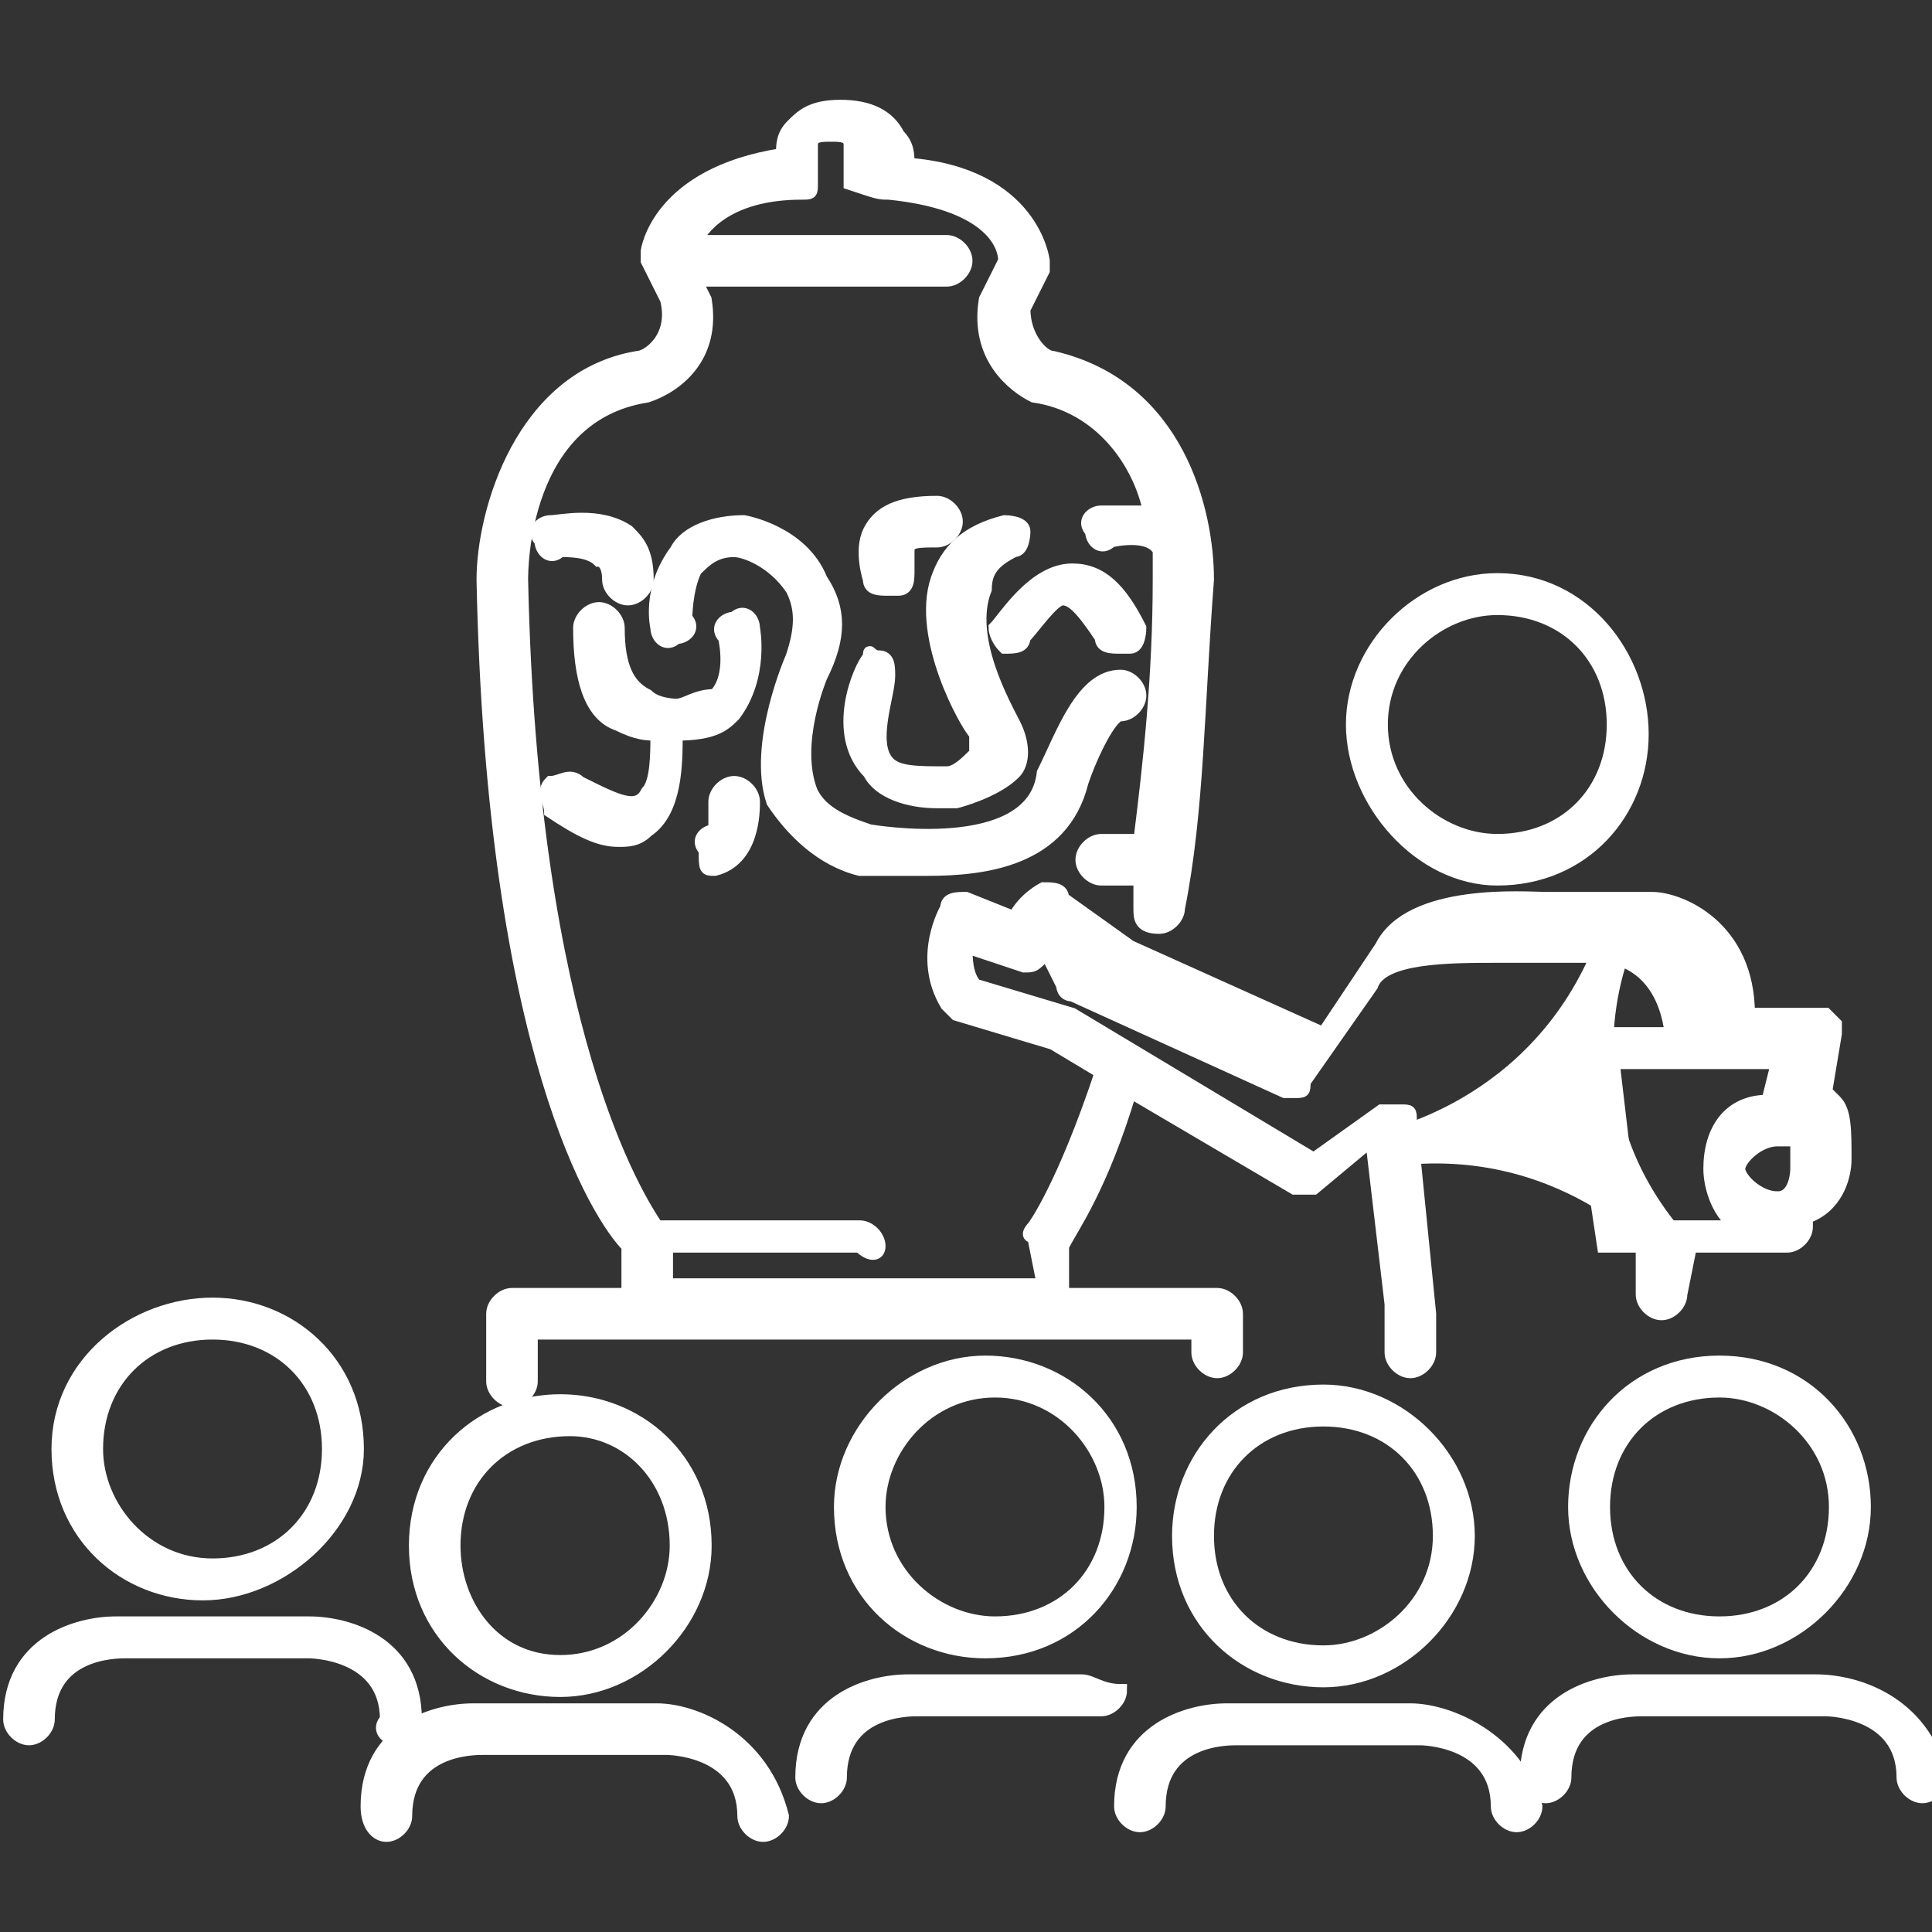 <?xml version="1.0" encoding="utf-8"?>
<!-- Generator: Adobe Illustrator 26.4.1, SVG Export Plug-In . SVG Version: 6.00 Build 0)  -->
<svg version="1.1" id="Livello_1" xmlns="http://www.w3.org/2000/svg" xmlns:xlink="http://www.w3.org/1999/xlink" x="0px" y="0px"
	 viewBox="0 0 20 20" style="enable-background:new 0 0 20 20;" xml:space="preserve">
<rect x="0" y="0" width="20" height="20" fill="#333333" stroke="none"/>
<style type="text/css">
	.st0{fill:#fff;stroke:#fff;stroke-width:0.134;stroke-miterlimit:10;}
	.st1{fill:#fff;stroke:#fff;stroke-width:0.378;stroke-miterlimit:10;}
</style>
<g>
	<path class="st0" d="M8,8.3C8.2,8.6,8.5,8.9,8.9,9C9,9,9.3,9,9.6,9c0.6,0,1.4-0.1,1.6-0.9c0.1-0.3,0.3-0.7,0.4-0.7
		c0.1,0,0.2-0.1,0.2-0.2c0-0.1-0.1-0.2-0.2-0.2c-0.4,0-0.6,0.6-0.8,1C10.7,8.9,9,8.6,9,8.6C8.7,8.5,8.5,8.4,8.4,8.2
		C8.2,7.7,8.5,7,8.5,7c0.2-0.4,0.2-0.7,0-1C8.3,5.5,7.7,5.4,7.7,5.4c0,0,0,0,0,0C7.4,5.4,7.1,5.5,7,5.7C6.7,6.1,6.8,6.5,6.8,6.5
		c0,0.1,0.1,0.2,0.2,0.1c0.1,0,0.2-0.1,0.1-0.2c0,0,0-0.3,0.1-0.5c0.1-0.1,0.2-0.2,0.4-0.2c0.1,0,0.4,0.1,0.6,0.4
		c0.1,0.2,0.1,0.4,0,0.7C8.2,6.8,7.8,7.7,8,8.3L8,8.3z"/>
	<path class="st0" d="M7.6,7.4C7.9,7,7.8,6.5,7.8,6.5c0-0.1-0.1-0.2-0.2-0.1c-0.1,0-0.2,0.1-0.1,0.2c0,0,0.1,0.4-0.1,0.6
		C7.2,7.2,7.1,7.3,7,7.3c0,0-0.2,0-0.3-0.1C6.5,7.1,6.4,6.9,6.4,6.5c0-0.1-0.1-0.2-0.2-0.2S6,6.4,6,6.5c0,0.5,0.1,0.9,0.4,1
		c0.2,0.1,0.3,0.1,0.4,0.1c0,0.2,0,0.5-0.1,0.6C6.6,8.4,6.4,8.3,6,8.1c-0.1-0.1-0.2,0-0.3,0c-0.1,0.1,0,0.2,0,0.3
		c0.3,0.2,0.5,0.3,0.7,0.3c0.1,0,0.2,0,0.3-0.1c0.3-0.2,0.3-0.7,0.3-1C7.4,7.6,7.5,7.5,7.6,7.4L7.6,7.4z"/>
	<path class="st0" d="M9,8c0.1,0.2,0.4,0.3,0.7,0.3c0,0,0.1,0,0.2,0c0,0,0.4-0.1,0.6-0.3c0.1-0.1,0.1-0.3,0-0.5c0,0,0,0,0,0
		c-0.1-0.2-0.5-0.9-0.3-1.4c0-0.2,0.1-0.3,0.3-0.4c0.1,0,0.1-0.2,0.1-0.2c0-0.1-0.2-0.1-0.2-0.1C10,5.5,9.8,5.7,9.7,6
		C9.5,6.6,10,7.5,10.1,7.6c0,0.1,0,0.2,0,0.2C10,7.9,9.9,8,9.8,8c-0.3,0-0.5,0-0.6-0.1c-0.2-0.2,0-0.7,0-0.9c0-0.1,0-0.2-0.1-0.2
		S9,6.7,9,6.8C8.9,6.9,8.6,7.6,9,8L9,8z"/>
	<path class="st0" d="M10.4,6.7c0.1,0,0.2,0,0.2-0.1c0.1-0.1,0.3-0.4,0.4-0.4l0,0c0.1,0,0.2,0.1,0.4,0.4c0,0.1,0.1,0.1,0.2,0.1
		c0,0,0,0,0.1,0c0.1,0,0.1-0.2,0.1-0.2c-0.2-0.4-0.4-0.6-0.7-0.6c-0.4,0-0.7,0.5-0.8,0.6C10.3,6.5,10.3,6.6,10.4,6.7L10.4,6.7z"/>
	<path class="st0" d="M6.2,5.8c0,0,0.1,0,0.1,0.2c0,0.1,0.1,0.2,0.2,0.2l0,0c0.1,0,0.2-0.1,0.2-0.2c0-0.3-0.1-0.4-0.2-0.5
		C6.2,5.3,5.8,5.4,5.7,5.4c-0.1,0-0.2,0.1-0.1,0.2c0,0.1,0.1,0.2,0.2,0.1C5.9,5.7,6.1,5.7,6.2,5.8L6.2,5.8z"/>
	<path class="st0" d="M9.7,5.6c0.1,0,0.2-0.1,0.2-0.2c0-0.1-0.1-0.2-0.2-0.2C9.3,5.2,9.1,5.3,9,5.5C8.9,5.7,9,6,9,6
		c0,0.1,0.1,0.1,0.2,0.1c0,0,0,0,0.1,0c0.1,0,0.1-0.1,0.1-0.2c0,0,0-0.1,0-0.2S9.5,5.6,9.7,5.6L9.7,5.6z"/>
	<path class="st0" d="M7.4,9C7.4,9,7.4,9,7.4,9c0.4-0.1,0.4-0.6,0.4-0.7c0-0.1-0.1-0.2-0.2-0.2S7.4,8.2,7.4,8.3c0,0.1,0,0.3,0,0.3
		c-0.1,0-0.2,0.1-0.1,0.2C7.3,9,7.3,9,7.4,9L7.4,9z"/>
	<path class="st0" d="M15.5,9.1c0.9,0,1.5-0.7,1.5-1.5S16.4,6,15.5,6C14.7,6,14,6.7,14,7.5S14.7,9.1,15.5,9.1z M15.5,6.3
		c0.7,0,1.2,0.5,1.2,1.2s-0.5,1.2-1.2,1.2c-0.6,0-1.2-0.5-1.2-1.2S14.9,6.3,15.5,6.3z"/>
	<path class="st0" d="M3.7,15c0-0.9-0.7-1.5-1.5-1.5S0.6,14.1,0.6,15s0.7,1.5,1.5,1.5S3.7,15.8,3.7,15z M1,15c0-0.7,0.5-1.2,1.2-1.2
		s1.2,0.5,1.2,1.2s-0.5,1.2-1.2,1.2S1,15.6,1,15z"/>
	<path class="st0" d="M4.1,18c0.1,0,0.2-0.1,0.2-0.2c0-0.8-0.7-1-1.1-1H1.2c-0.4,0-1.1,0.2-1.1,1c0,0.1,0.1,0.2,0.2,0.2
		s0.2-0.1,0.2-0.2c0-0.7,0.7-0.7,0.8-0.7h1.9c0,0,0.8,0,0.8,0.7C3.9,17.9,4,18,4.1,18z"/>
	<path class="st0" d="M17.8,14.1c-0.9,0-1.5,0.7-1.5,1.5s0.7,1.5,1.5,1.5s1.5-0.7,1.5-1.5S18.7,14.1,17.8,14.1z M17.8,16.8
		c-0.7,0-1.2-0.5-1.2-1.2s0.5-1.2,1.2-1.2c0.6,0,1.2,0.5,1.2,1.2S18.5,16.8,17.8,16.8z"/>
	<path class="st0" d="M18.8,17.4h-1.9c-0.4,0-1.1,0.2-1.1,1c0,0.1,0.1,0.2,0.2,0.2c0.1,0,0.2-0.1,0.2-0.2c0-0.7,0.7-0.7,0.8-0.7h1.9
		c0,0,0.8,0,0.8,0.7c0,0.1,0.1,0.2,0.2,0.2c0.1,0,0.2-0.1,0.2-0.2C19.9,17.6,19.2,17.4,18.8,17.4z"/>
	<path class="st0" d="M4.3,16c0,0.9,0.7,1.5,1.5,1.5s1.5-0.7,1.5-1.5c0-0.9-0.7-1.5-1.5-1.5S4.3,15.1,4.3,16z M5.9,14.8
		C6.5,14.8,7,15.3,7,16c0,0.6-0.5,1.2-1.2,1.2S4.7,16.6,4.7,16C4.7,15.3,5.2,14.8,5.9,14.8z"/>
	<path class="st0" d="M6.8,17.7H4.9c-0.4,0-1.1,0.2-1.1,1C3.8,18.9,3.9,19,4,19c0.1,0,0.2-0.1,0.2-0.2c0-0.7,0.7-0.7,0.8-0.7h1.9
		c0,0,0.8,0,0.8,0.7c0,0.1,0.1,0.2,0.2,0.2s0.2-0.1,0.2-0.2C7.9,18,7.2,17.7,6.8,17.7z"/>
	<path class="st0" d="M8.7,15.6c0,0.9,0.7,1.5,1.5,1.5c0.9,0,1.5-0.7,1.5-1.5c0-0.9-0.7-1.5-1.5-1.5C9.4,14.1,8.7,14.8,8.7,15.6z
		 M11.5,15.6c0,0.7-0.5,1.2-1.2,1.2c-0.6,0-1.2-0.5-1.2-1.2c0-0.6,0.5-1.2,1.2-1.2S11.5,15,11.5,15.6z"/>
	<path class="st0" d="M11.2,17.4H9.4c-0.4,0-1.1,0.2-1.1,1c0,0.1,0.1,0.2,0.2,0.2s0.2-0.1,0.2-0.2c0-0.7,0.7-0.7,0.8-0.7h1.9
		c0.1,0,0.2-0.1,0.2-0.2C11.4,17.5,11.3,17.4,11.2,17.4z"/>
	<path class="st0" d="M13.7,14.4c-0.9,0-1.5,0.7-1.5,1.5c0,0.9,0.7,1.5,1.5,1.5s1.5-0.7,1.5-1.5C15.2,15.1,14.5,14.4,13.7,14.4z
		 M13.7,17.1c-0.7,0-1.2-0.5-1.2-1.2s0.5-1.2,1.2-1.2s1.2,0.5,1.2,1.2S14.3,17.1,13.7,17.1z"/>
	<path class="st0" d="M14.6,17.7h-1.9c-0.4,0-1.1,0.2-1.1,1c0,0.1,0.1,0.2,0.2,0.2s0.2-0.1,0.2-0.2c0-0.7,0.7-0.7,0.8-0.7h1.9
		c0,0,0.8,0,0.8,0.7c0,0.1,0.1,0.2,0.2,0.2s0.2-0.1,0.2-0.2C15.7,18,15,17.7,14.6,17.7z"/>
	<path class="st0" d="M5.3,13.4c-0.1,0-0.2,0.1-0.2,0.2v0.7c0,0.1,0.1,0.2,0.2,0.2s0.2-0.1,0.2-0.2v-0.5h6.9V14
		c0,0.1,0.1,0.2,0.2,0.2s0.2-0.1,0.2-0.2v-0.4c0-0.1-0.1-0.2-0.2-0.2H11L11,12.9c0.1-0.2,0.4-0.6,0.7-1.6l1.7,1c0.1,0,0.1,0,0.2,0
		l0.6-0.5l0.2,1.7V14c0,0.1,0.1,0.2,0.2,0.2s0.2-0.1,0.2-0.2v-0.4l-0.2-2c0-0.1,0-0.1-0.1-0.1c-0.1,0-0.1,0-0.2,0L13.6,12l-2.5-1.5
		c0,0,0,0,0,0c0,0,0,0,0,0l-1-0.3C10,10.1,10,9.9,10,9.8l0.6,0.2c0.1,0,0.1,0,0.2-0.1c0,0,0-0.1,0-0.1l0.2,0.4c0,0,0,0.1,0.1,0.1
		l2.2,1c0,0,0,0,0.1,0c0.1,0,0.1,0,0.1-0.1l0.7-1c0,0,0,0,0,0c0.1-0.3,0.8-0.3,1.3-0.3h1.1c0,0,0.6,0,0.7,0.8h-0.9
		c0,0-0.1,0-0.1,0.1c0,0,0,0.1,0,0.1l0.3,2c0,0,0,0,0,0v0c0,0,0,0,0,0c0,0,0,0,0,0c0,0,0,0,0,0c0,0,0,0,0,0c0,0,0,0,0.1,0l0,0l0,0
		H17l0,0.5c0,0.1,0.1,0.2,0.2,0.2c0,0,0,0,0,0c0.1,0,0.2-0.1,0.2-0.2l0.1-0.5h1c0.1,0,0.2-0.1,0.2-0.2v-0.1c0.3-0.1,0.4-0.4,0.4-0.6
		c0-0.3,0-0.5-0.1-0.6c0,0-0.1-0.1-0.1-0.1l0.1-0.6c0,0,0-0.1,0-0.1c0,0-0.1-0.1-0.1-0.1h-0.8c0-0.9-0.7-1.2-1-1.2h-1.1
		c-0.2,0-1.4-0.1-1.7,0.5l-0.6,0.9l-2-0.9L11,9.3c0-0.1-0.1-0.1-0.2-0.1c0,0-0.2,0.1-0.3,0.3L10,9.3c-0.1,0-0.2,0-0.2,0.1
		c0,0-0.3,0.5,0,1c0,0,0.1,0.1,0.1,0.1l1,0.3l0.5,0.3c-0.4,1.2-0.7,1.6-0.7,1.6c0,0-0.1,0.1,0,0.1l0.1,0.5H6.9l0-0.4h2
		C9,13,9.1,13,9.1,12.9c0-0.1-0.1-0.2-0.2-0.2H6.8c-0.2-0.3-1.3-2-1.4-6.7c0-0.1,0-1.7,1.3-1.9c0,0,0,0,0,0C7,4,7.4,3.7,7.3,3.1v0
		L7.2,2.9h2.6c0.1,0,0.2-0.1,0.2-0.2c0-0.1-0.1-0.2-0.2-0.2H7.2C7.3,2.3,7.6,2,8.3,2c0.1,0,0.1,0,0.1-0.1c0,0,0-0.1,0-0.2
		c0,0,0-0.2,0-0.2c0-0.1,0.1-0.1,0.2-0.1c0,0,0,0,0,0c0,0,0,0,0,0c0.1,0,0.2,0,0.2,0.1c0,0.1,0,0.2,0,0.2c0,0,0,0.1,0,0.2
		C9.1,2,9.1,2,9.2,2c1,0.1,1.2,0.5,1.2,0.7l-0.2,0.4v0c-0.1,0.6,0.3,0.9,0.5,1c0,0,0,0,0,0c0.7,0.1,1.1,0.7,1.2,1.2
		c-0.2,0-0.4,0-0.5,0c-0.1,0-0.2,0.1-0.1,0.2c0,0.1,0.1,0.2,0.2,0.1c0,0,0.4-0.1,0.5,0.1C12,5.9,12,6,12,6c0,1-0.1,1.9-0.2,2.7
		c0,0,0,0,0,0h-0.4c-0.1,0-0.2,0.1-0.2,0.2s0.1,0.2,0.2,0.2h0.4c0,0.1,0,0.2,0,0.3c0,0.1,0,0.2,0.2,0.2h0c0.1,0,0.2-0.1,0.2-0.2
		c0.2-1,0.2-2.1,0.3-3.4c0-0.7-0.3-2-1.6-2.3c-0.1,0-0.3-0.2-0.3-0.5l0.2-0.4c0,0,0-0.1,0-0.1c0,0-0.1-0.9-1.4-1
		c0-0.1,0-0.2-0.1-0.3C9.2,1.2,9,1.1,8.7,1.1c0,0,0,0,0,0c0,0,0,0,0,0c-0.3,0-0.4,0.1-0.5,0.2C8.1,1.4,8.1,1.5,8.1,1.6
		c-1.3,0.2-1.4,1-1.4,1c0,0,0,0,0,0l0,0l0,0c0,0,0,0,0,0.1l0,0l0,0l0.2,0.4C7,3.5,6.7,3.7,6.6,3.7C5.4,3.9,5,5.3,5,6
		c0.1,4.9,1.2,6.6,1.5,6.9l0,0.5L5.3,13.4L5.3,13.4z M18.6,12.1c0,0,0,0.3-0.2,0.3v0.1l0,0v-0.1c-0.2,0-0.4-0.2-0.4-0.3
		s0.2-0.3,0.4-0.3c0,0,0,0,0.1,0h0c0,0,0,0,0.1,0C18.6,11.8,18.6,11.9,18.6,12.1L18.6,12.1z M18.3,11.4c-0.4,0-0.6,0.3-0.6,0.7
		c0,0.2,0.1,0.5,0.3,0.6h-1.1L16.7,11h1.7L18.3,11.4L18.3,11.4z"/>
</g>
<path class="st1" d="M16.7,9.8c0,0-0.7,1.6,0.6,3.1c0,0-1.1-1.3-3-1C14.3,11.9,16,11.6,16.7,9.8z"/>
</svg>
